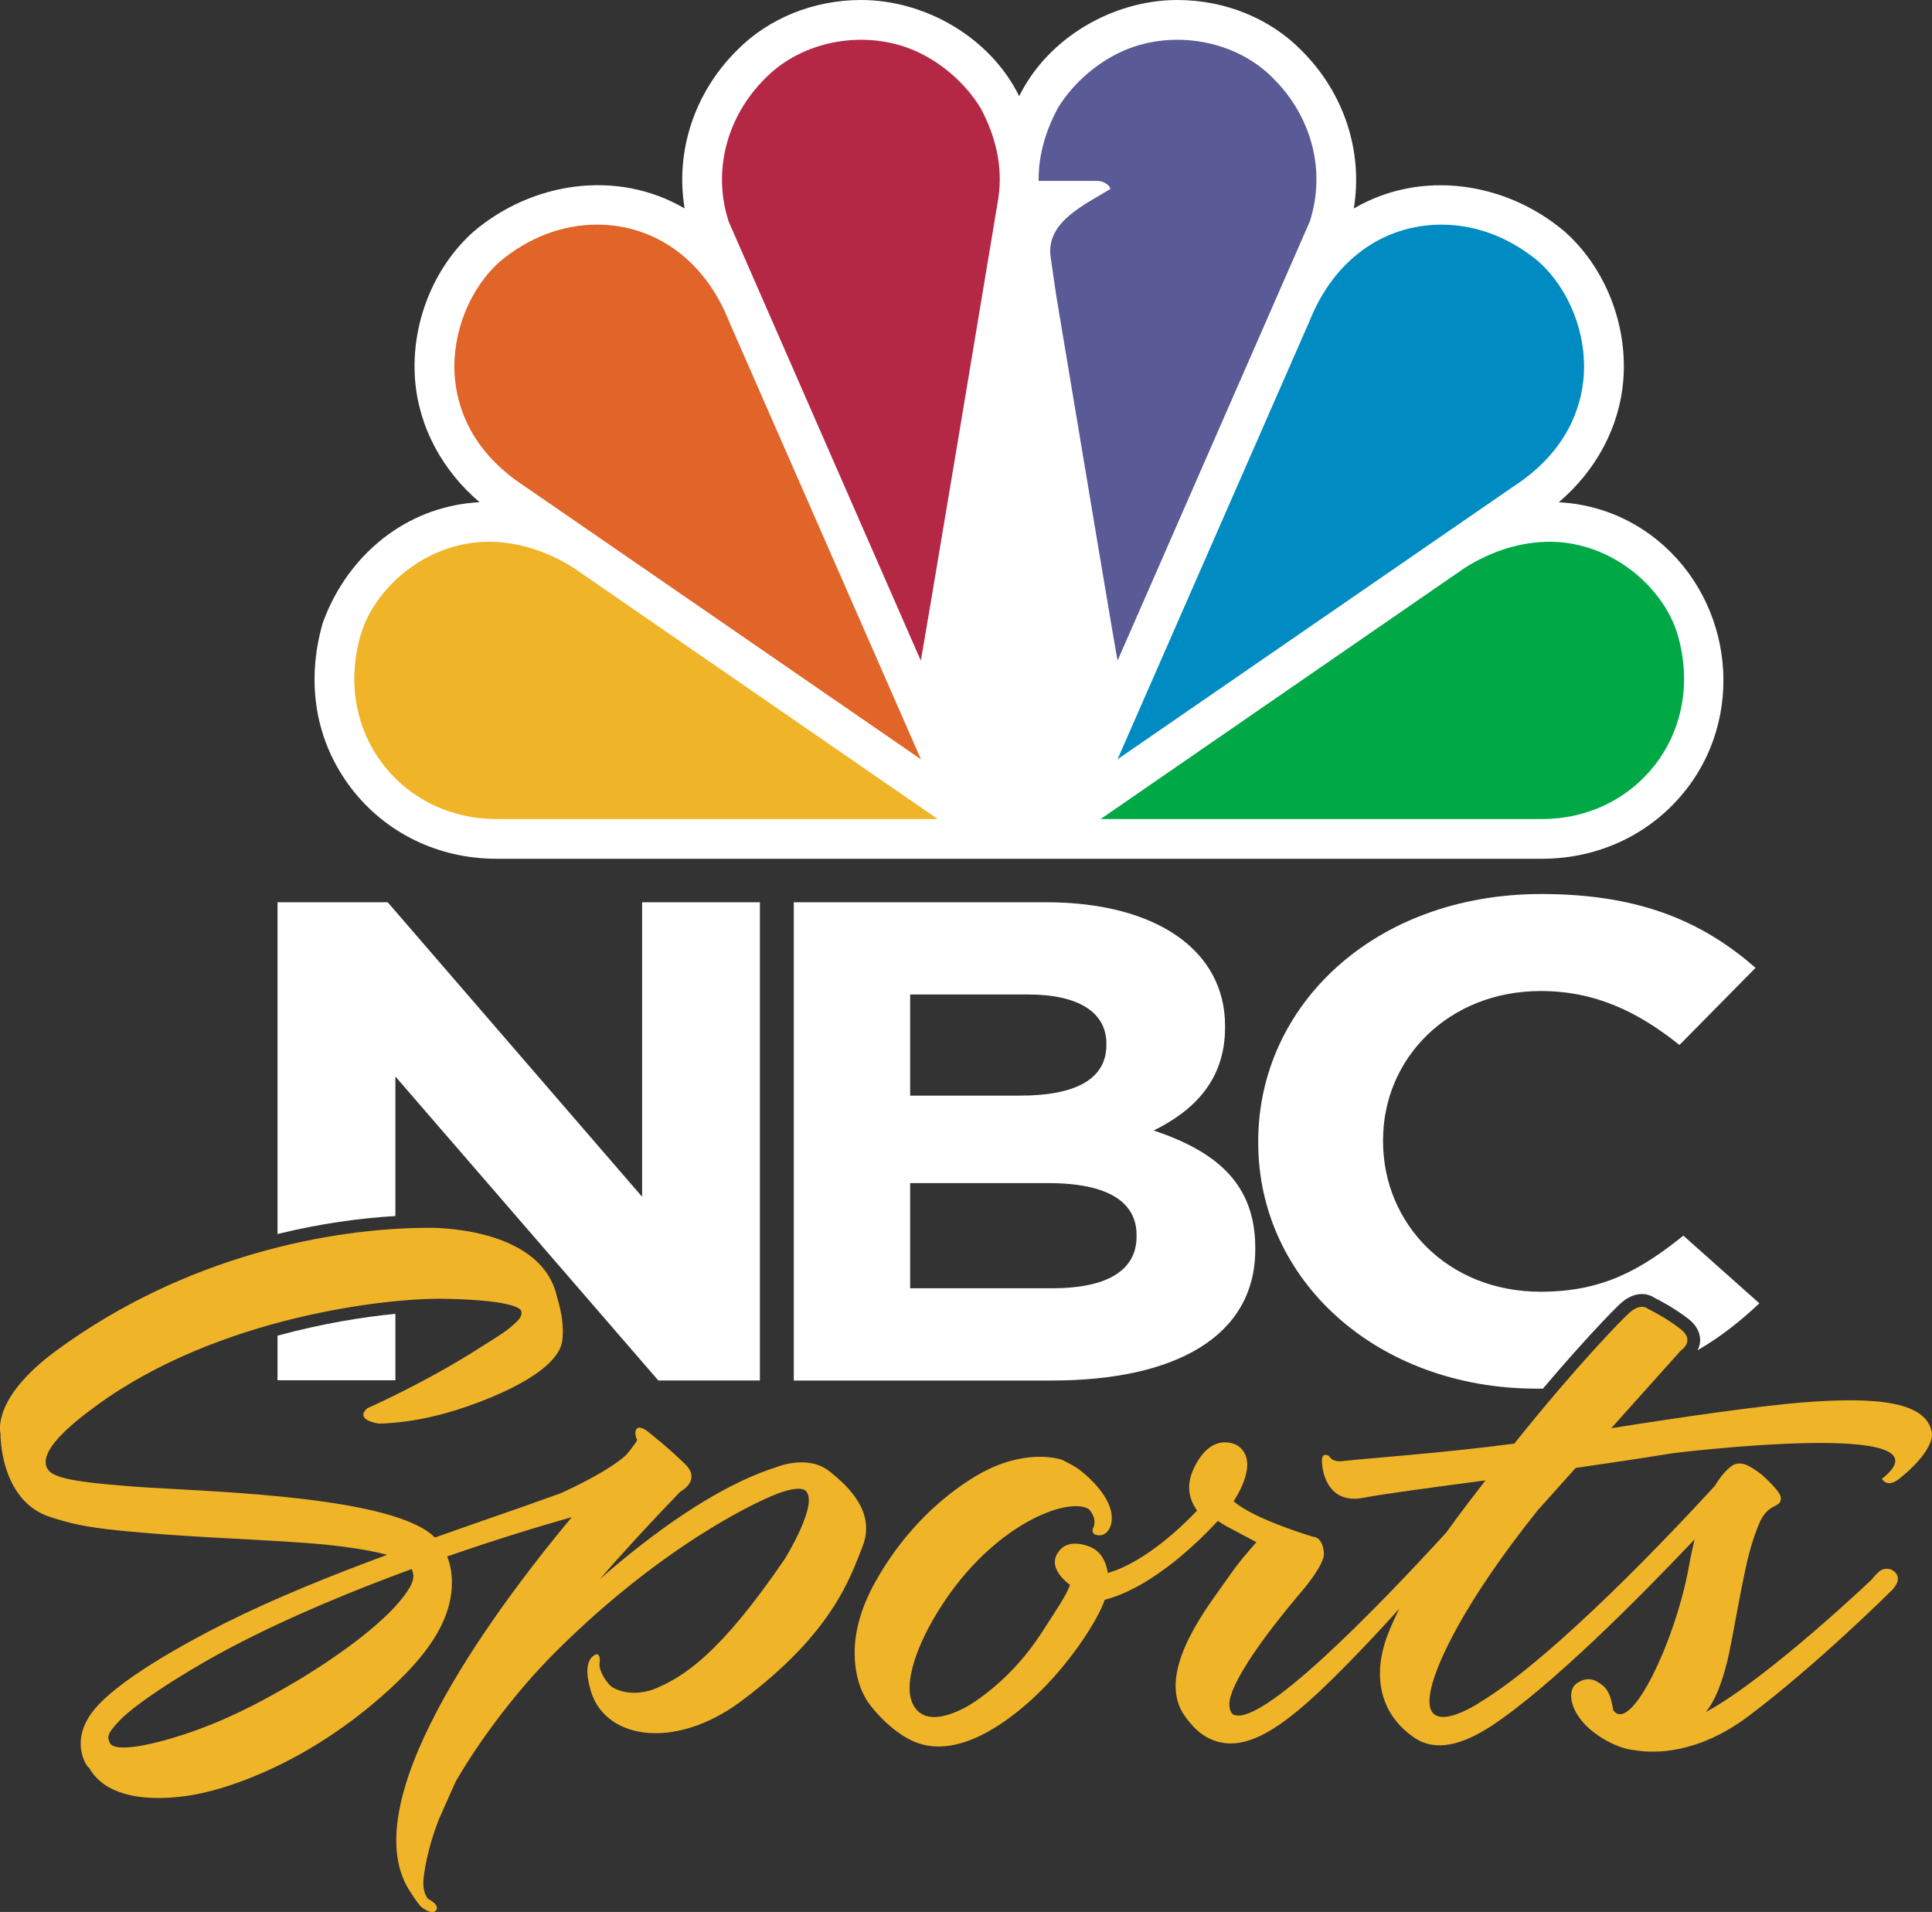 <?xml version="1.0" encoding="utf-8"?>
<!-- Generator: Adobe Illustrator 16.0.0, SVG Export Plug-In . SVG Version: 6.00 Build 0)  -->
<!DOCTYPE svg PUBLIC "-//W3C//DTD SVG 1.1//EN" "http://www.w3.org/Graphics/SVG/1.1/DTD/svg11.dtd">
<svg version="1.1" id="NBCS_A_REVERSE" xmlns="http://www.w3.org/2000/svg" xmlns:xlink="http://www.w3.org/1999/xlink" x="0px"
	 y="0px" width="55.405px" height="54.828px" viewBox="0 0 55.405 54.828" enable-background="new 0 0 55.405 54.828"
	 xml:space="preserve">
<rect x="0" y="0" width="55.405" height="54.828" fill="#333333" stroke="none"/>
<g>
	<path fill="#FFFFFF" d="M30.17,39.588h-7.406V25.873h7.228c3.182,0,5.14,1.392,5.14,3.546v0.04c0,1.548-0.935,2.409-2.046,2.959
		c1.801,0.606,2.912,1.527,2.912,3.369v0.041C35.998,38.335,33.686,39.588,30.17,39.588 M31.729,29.93
		c0-0.903-0.802-1.412-2.248-1.412h-3.38v2.9h3.156c1.514,0,2.471-0.431,2.471-1.451V29.93z M32.594,35.416
		c0-0.922-0.778-1.489-2.535-1.489h-3.958v3.016h4.069c1.513,0,2.424-0.468,2.424-1.488V35.416z"/>
	<g>
		<path fill="#FFFFFF" d="M7.959,39.582h3.38v-1.624v-0.283c-0.927,0.091-2.111,0.28-3.38,0.627V39.582z"/>
		<path fill="#FFFFFF" d="M18.414,25.873v8.446l-7.296-8.446H7.959v9.513c1.223-0.3,2.371-0.455,3.38-0.515V30.87l7.54,8.717h2.913
			V25.873H18.414z"/>
	</g>
	<path fill="#FFFFFF" d="M44.248,39.82c1.184-1.399,2.013-2.246,2.214-2.432c0.205-0.188,0.415-0.28,0.625-0.28
		c0.168,0,0.292,0.061,0.361,0.109c0.125,0.062,0.557,0.284,0.964,0.598c0.296,0.228,0.35,0.472,0.343,0.636
		c-0.004,0.103-0.033,0.191-0.072,0.268c0.64-0.37,1.218-0.822,1.771-1.345l-2.179-1.94c-1.224,0.98-2.315,1.608-4.094,1.608
		c-2.67,0-4.518-1.96-4.518-4.312v-0.039c0-2.353,1.891-4.272,4.518-4.272c1.559,0,2.783,0.588,3.982,1.547l2.183-2.213
		c-1.447-1.255-3.206-2.116-6.145-2.116c-4.782,0-8.118,3.192-8.118,7.092v0.039c0,3.939,3.403,7.053,7.985,7.053
		C44.13,39.823,44.188,39.82,44.248,39.82z"/>
</g>
<g>
	<path fill="#F0B428" d="M23.773,42.181c-0.629-0.487-1.524-0.103-1.524-0.103c-1.722,0.549-3.578,1.922-5.049,3.206
		c0.674-0.774,1.438-1.607,2.308-2.507c0,0,0.619-0.319,0.143-0.788c-0.475-0.468-1.041-0.912-1.041-0.912s-0.227-0.199-0.334-0.118
		c-0.107,0.082-0.027,0.3-0.006,0.332c0.018,0.03-0.284,0.399-0.284,0.399s-0.021,0.021-0.05,0.053
		c-0.499,0.436-1.401,0.871-1.858,1.078c-0.988,0.361-2.249,0.787-3.606,1.269c-0.078-0.076-0.169-0.15-0.278-0.219
		c-1.623-1.015-6.472-1.103-8.335-1.24c-2.012-0.152-2.464-0.283-2.539-0.616c-0.098-0.433,0.536-1.045,1.445-1.708
		c3.518-2.567,8.376-3.089,9.95-3.063c1.726,0.027,2.209,0.229,2.235,0.356c0.027,0.122-0.055,0.215-0.055,0.215
		c-0.278,0.325-0.66,0.528-1.071,0.793c-1.581,1.023-3.297,1.779-3.297,1.779c-0.375,0.35,0.354,0.438,0.354,0.438
		c1.001-0.033,1.964-0.275,2.868-0.621c1.87-0.716,2.32-1.361,2.374-1.746c0.092-0.664-0.192-1.358-0.156-1.297
		c-0.48-2.034-3.701-1.952-3.701-1.952c-2.781,0.009-6.945,0.802-10.643,3.515c-1.895,1.388-1.609,2.384-1.609,2.384
		s-0.032,1.927,1.431,2.396c0.59,0.189,1.021,0.29,1.985,0.387c1.871,0.186,3.256,0.213,5.195,0.345
		c1.144,0.078,1.936,0.208,2.478,0.35c-1.586,0.586-3.219,1.241-4.644,1.955c-1.244,0.624-3.105,1.667-3.772,2.503
		c-0.798,1-0.053,1.795-0.146,1.622c0.119,0.221,0.616,1.113,2.742,0.844c1.039-0.133,2.252-0.625,3.19-1.134
		c1.343-0.73,2.339-1.58,2.94-2.16c1.205-1.164,1.545-2.061,1.547-2.842c0-0.302-0.06-0.547-0.136-0.741
		c1.452-0.504,2.725-0.889,3.572-1.126c-2.369,2.847-6.364,8.296-4.592,10.8c0,0,0.115,0.195,0.271,0.372c0,0,0.313,0.259,0.432,0.1
		c0.117-0.157-0.232-0.328-0.232-0.328c-0.101-0.123-0.164-0.322-0.12-0.656c0.046-0.333,0.137-0.854,0.425-1.61l0.488-1.097
		c0,0.001-0.001,0.003-0.002,0.005c0.002-0.004,0.004-0.008,0.006-0.013l-0.003,0.008c0.608-1.054,1.645-2.507,2.896-3.75
		c3.118-3.097,5.901-4.373,6.471-4.556c0.414-0.132,0.596-0.097,0.665-0.035c0.398,0.358-0.593,1.954-0.593,1.954
		c-0.017,0.026-0.033,0.05-0.05,0.073c-1.789,2.609-2.836,3.334-3.771,3.691c-0.648,0.192-1.042-0.022-1.161-0.104
		c-0.227-0.216-0.353-0.513-0.332-0.657c0.04-0.275-0.083-0.267-0.083-0.267c-0.445,0.151-0.197,0.938-0.197,0.938
		c0.331,1.487,2.395,1.866,4.352,0.401c2.588-1.937,3.101-3.49,3.472-4.433C25.104,43.399,24.4,42.673,23.773,42.181 M11.762,45.501
		c-0.649,1.132-2.855,2.488-3.59,2.902c-0.407,0.229-1.347,0.778-2.505,1.198c-1.277,0.463-2.418,0.676-2.524,0.363
		c-0.044-0.131-0.13-0.189,0.286-0.626c0.487-0.51,1.975-1.466,3.349-2.178c1.598-0.829,3.381-1.562,5.025-2.165
		C11.871,45.124,11.883,45.289,11.762,45.501"/>
	<path fill="#F0B428" d="M55.401,41.086c-0.143-0.85-1.435-1.05-3.704-0.87c-1.197,0.095-3.461,0.416-5.491,0.74l1.995-2.226
		c0,0,0.434-0.278-0.012-0.623c-0.444-0.344-0.931-0.575-0.931-0.575s-0.199-0.191-0.547,0.127
		c-0.204,0.187-1.486,1.488-3.285,3.738c-2.004,0.267-4.309,0.43-4.903,0.499c0,0-0.293,0.061-0.406-0.14
		c0,0-0.26-0.181-0.199,0.253c0,0,0.063,1.153,1.175,0.943c0.629-0.12,1.91-0.287,3.508-0.501c-0.271,0.353-0.685,0.878-1.125,1.496
		c-1.993,2.175-5.375,5.67-6.13,5.208c0,0-0.166-0.153-0.05-0.527c0.171-0.555,0.813-1.562,2.102-3.075c0,0,0.594-0.705,0.569-1.016
		c-0.038-0.478-0.304-0.466-0.304-0.466s-1.714-0.507-2.285-1.021c0.239-0.373,0.677-1.204,0.117-1.594c0,0-0.72-0.457-1.248,0.627
		c-0.213,0.433-0.194,0.849,0.083,1.234c-0.393,0.415-1.478,1.477-2.559,1.79c-0.062-0.376-0.221-0.606-0.461-0.727
		c0,0-0.596-0.3-0.919,0.073c-0.321,0.372-0.037,0.743,0.294,0.995c-0.099,0.294-0.371,0.681-0.752,1.278
		c-0.487,0.766-1.122,1.491-1.989,2.079c-0.294,0.201-1.497,0.895-1.812-0.056c-0.172-0.522,0.117-1.535,0.858-2.686
		c1.526-2.376,3.66-3.155,4.237-2.785c0,0,0.271,0.269,0.111,0.564c0,0-0.062,0.163,0.157,0.184c0.22,0.021,0.342-0.171,0.378-0.364
		c0.091-0.502-0.365-1.078-0.884-1.49c-0.155-0.124-0.335-0.21-0.541-0.314c0,0-0.907-0.319-2.147,0.297
		c-0.381,0.188-2.006,1.084-3.188,3.188c-0.375,0.667-0.611,1.38-0.603,2.07c0.003,0.456,0.088,0.905,0.333,1.322
		c0.094,0.16,0.589,0.813,1.256,1.154c1.332,0.682,2.895-0.614,3.503-1.169c1.071-0.98,1.891-2.28,2.079-2.844
		c1.403-0.362,2.791-1.769,3.244-2.263c0.083,0.055,0.167,0.11,0.263,0.163l0.843,0.447c-0.494,0.569-0.497,0.571-1.021,1.31
		c-0.539,0.762-1.877,2.551-1.012,3.704c0.169,0.229,0.4,0.509,0.778,0.659c1.143,0.452,2.438-0.671,4.44-2.776
		c0.317-0.334,0.623-0.666,0.914-0.991c-0.124,0.251-0.239,0.501-0.334,0.749c-0.467,1.217-0.195,2.314,0.784,2.965
		c0.582,0.386,1.337,0.21,2.2-0.357c1.704-1.125,4.221-3.659,5.818-5.343c-0.057,0.231-0.112,0.485-0.162,0.768
		c-0.38,2.113-1.662,4.832-2.168,4.135c-0.01,0.101-0.016-0.471-0.291-0.702c-0.25-0.208-0.47-0.263-0.75-0.079
		c-0.364,0.239-0.182,1.127,0.935,1.698c0.255,0.13,0.483,0.199,0.693,0.223c0.607,0.104,1.837,0.113,3.287-0.973
		c1.963-1.475,4.088-3.587,4.088-3.587s0.426-0.376,0.023-0.609c0,0-0.195-0.102-0.379,0.063c-0.106,0.095-0.202,0.219-0.202,0.219
		c0.029-0.028-2.977,2.836-4.754,3.796c0.287-0.352,0.465-0.86,0.617-1.461c0.126-0.506,0.343-1.868,0.571-2.867
		c0.125-0.543,0.299-0.979,0.356-1.108c0.216-0.487,0.516-0.446,0.585-0.588c0.05-0.1,0.031-0.191-0.099-0.35
		c-0.107-0.135-0.252-0.274-0.371-0.384c-0.141-0.13-0.436-0.33-0.592-0.36c-0.108-0.021-0.232-0.013-0.341,0.073
		c-0.099,0.077-0.271,0.232-0.467,0.559c-1.077,1.176-4.608,4.943-6.77,6.227c0.115-0.069-1.755,1.195-1.359-0.449
		c0.182-0.749,0.933-2.424,3.041-5.068l1.097-1.224c0.9-0.129,1.838-0.269,2.772-0.421c0,0,8.243-1.021,6.011,0.734
		c0,0,0.143,0.276,0.488,0.004C55.175,41.842,55.442,41.348,55.401,41.086"/>
</g>
<g>
	<path fill="#FFFFFF" d="M48.405,22.577c1.716-2.275,1.205-5.578-1.088-7.251c-0.77-0.559-1.669-0.874-2.615-0.923
		c1.051-0.893,1.747-2.14,1.852-3.524c0.12-1.589-0.526-3.212-1.684-4.239c-1.677-1.421-4.109-1.795-6.047-0.661
		c0.27-1.628-0.272-3.31-1.497-4.53C36.424,0.528,35.126,0,33.764,0c-1.846,0-3.712,1.082-4.536,2.758
		C28.405,1.082,26.54,0,24.694,0c-1.364,0-2.662,0.528-3.564,1.447c-1.225,1.22-1.767,2.902-1.497,4.53
		c-1.938-1.134-4.371-0.76-6.048,0.661c-1.157,1.027-1.802,2.65-1.683,4.239c0.105,1.385,0.8,2.632,1.851,3.524
		c-0.945,0.05-1.844,0.365-2.614,0.923c-0.872,0.631-1.53,1.544-1.888,2.554c-0.487,1.717-0.196,3.394,0.82,4.724
		c0.985,1.286,2.501,2.024,4.163,2.024h29.988c1.661,0,3.178-0.738,4.163-2.024L48.405,22.577z"/>
	<path fill="#E16428" d="M17.12,6.442c-0.99,0-1.95,0.364-2.777,1.052c-0.882,0.781-1.394,2.077-1.302,3.298
		c0.067,0.886,0.469,2.151,2.003,3.151l11.366,7.831L20.902,9.205C20.214,7.473,18.802,6.442,17.12,6.442z"/>
	<path fill="#B42846" d="M28.125,3.105c0.406,0.763,0.649,1.635,0.503,2.594c0,0-2.202,13.237-2.223,13.242L20.895,6.35
		c-0.479-1.487-0.024-3.037,1.045-4.099c1.08-1.105,2.868-1.409,4.277-0.805C26.969,1.769,27.679,2.371,28.125,3.105z"/>
	<path fill="#008CC3" d="M41.338,6.442c0.989,0,1.95,0.364,2.776,1.052c0.882,0.781,1.395,2.077,1.302,3.298
		c-0.067,0.886-0.47,2.151-2.003,3.151l-11.365,7.831l5.507-12.569C38.242,7.473,39.656,6.442,41.338,6.442z"/>
	<path fill="#5A5A96" d="M31.484,5.188c0.131,0,0.334,0.102,0.36,0.228c-0.698,0.442-1.858,0.931-1.715,1.952l0.162,1.114
		c0.647,3.883,1.745,10.457,1.759,10.46L37.562,6.35c0.479-1.487,0.025-3.037-1.045-4.099c-1.079-1.105-2.867-1.409-4.276-0.805
		c-0.752,0.323-1.462,0.925-1.909,1.659C30,3.731,29.776,4.429,29.786,5.188H31.484z"/>
	<path fill="#00A846" d="M44.441,15.536c1.78,0,3.265,1.309,3.667,2.656c0.39,1.327,0.163,2.682-0.629,3.718
		c-0.766,1.002-1.953,1.577-3.256,1.577H31.564l10.437-7.199C42.775,15.796,43.621,15.536,44.441,15.536z"/>
	<path fill="#F0B428" d="M14.015,15.536c-1.781,0-3.264,1.309-3.667,2.656c-0.39,1.327-0.163,2.682,0.63,3.718
		c0.767,1.002,1.955,1.577,3.257,1.577h12.658l-10.437-7.199C15.682,15.796,14.836,15.536,14.015,15.536z"/>
</g>
</svg>
